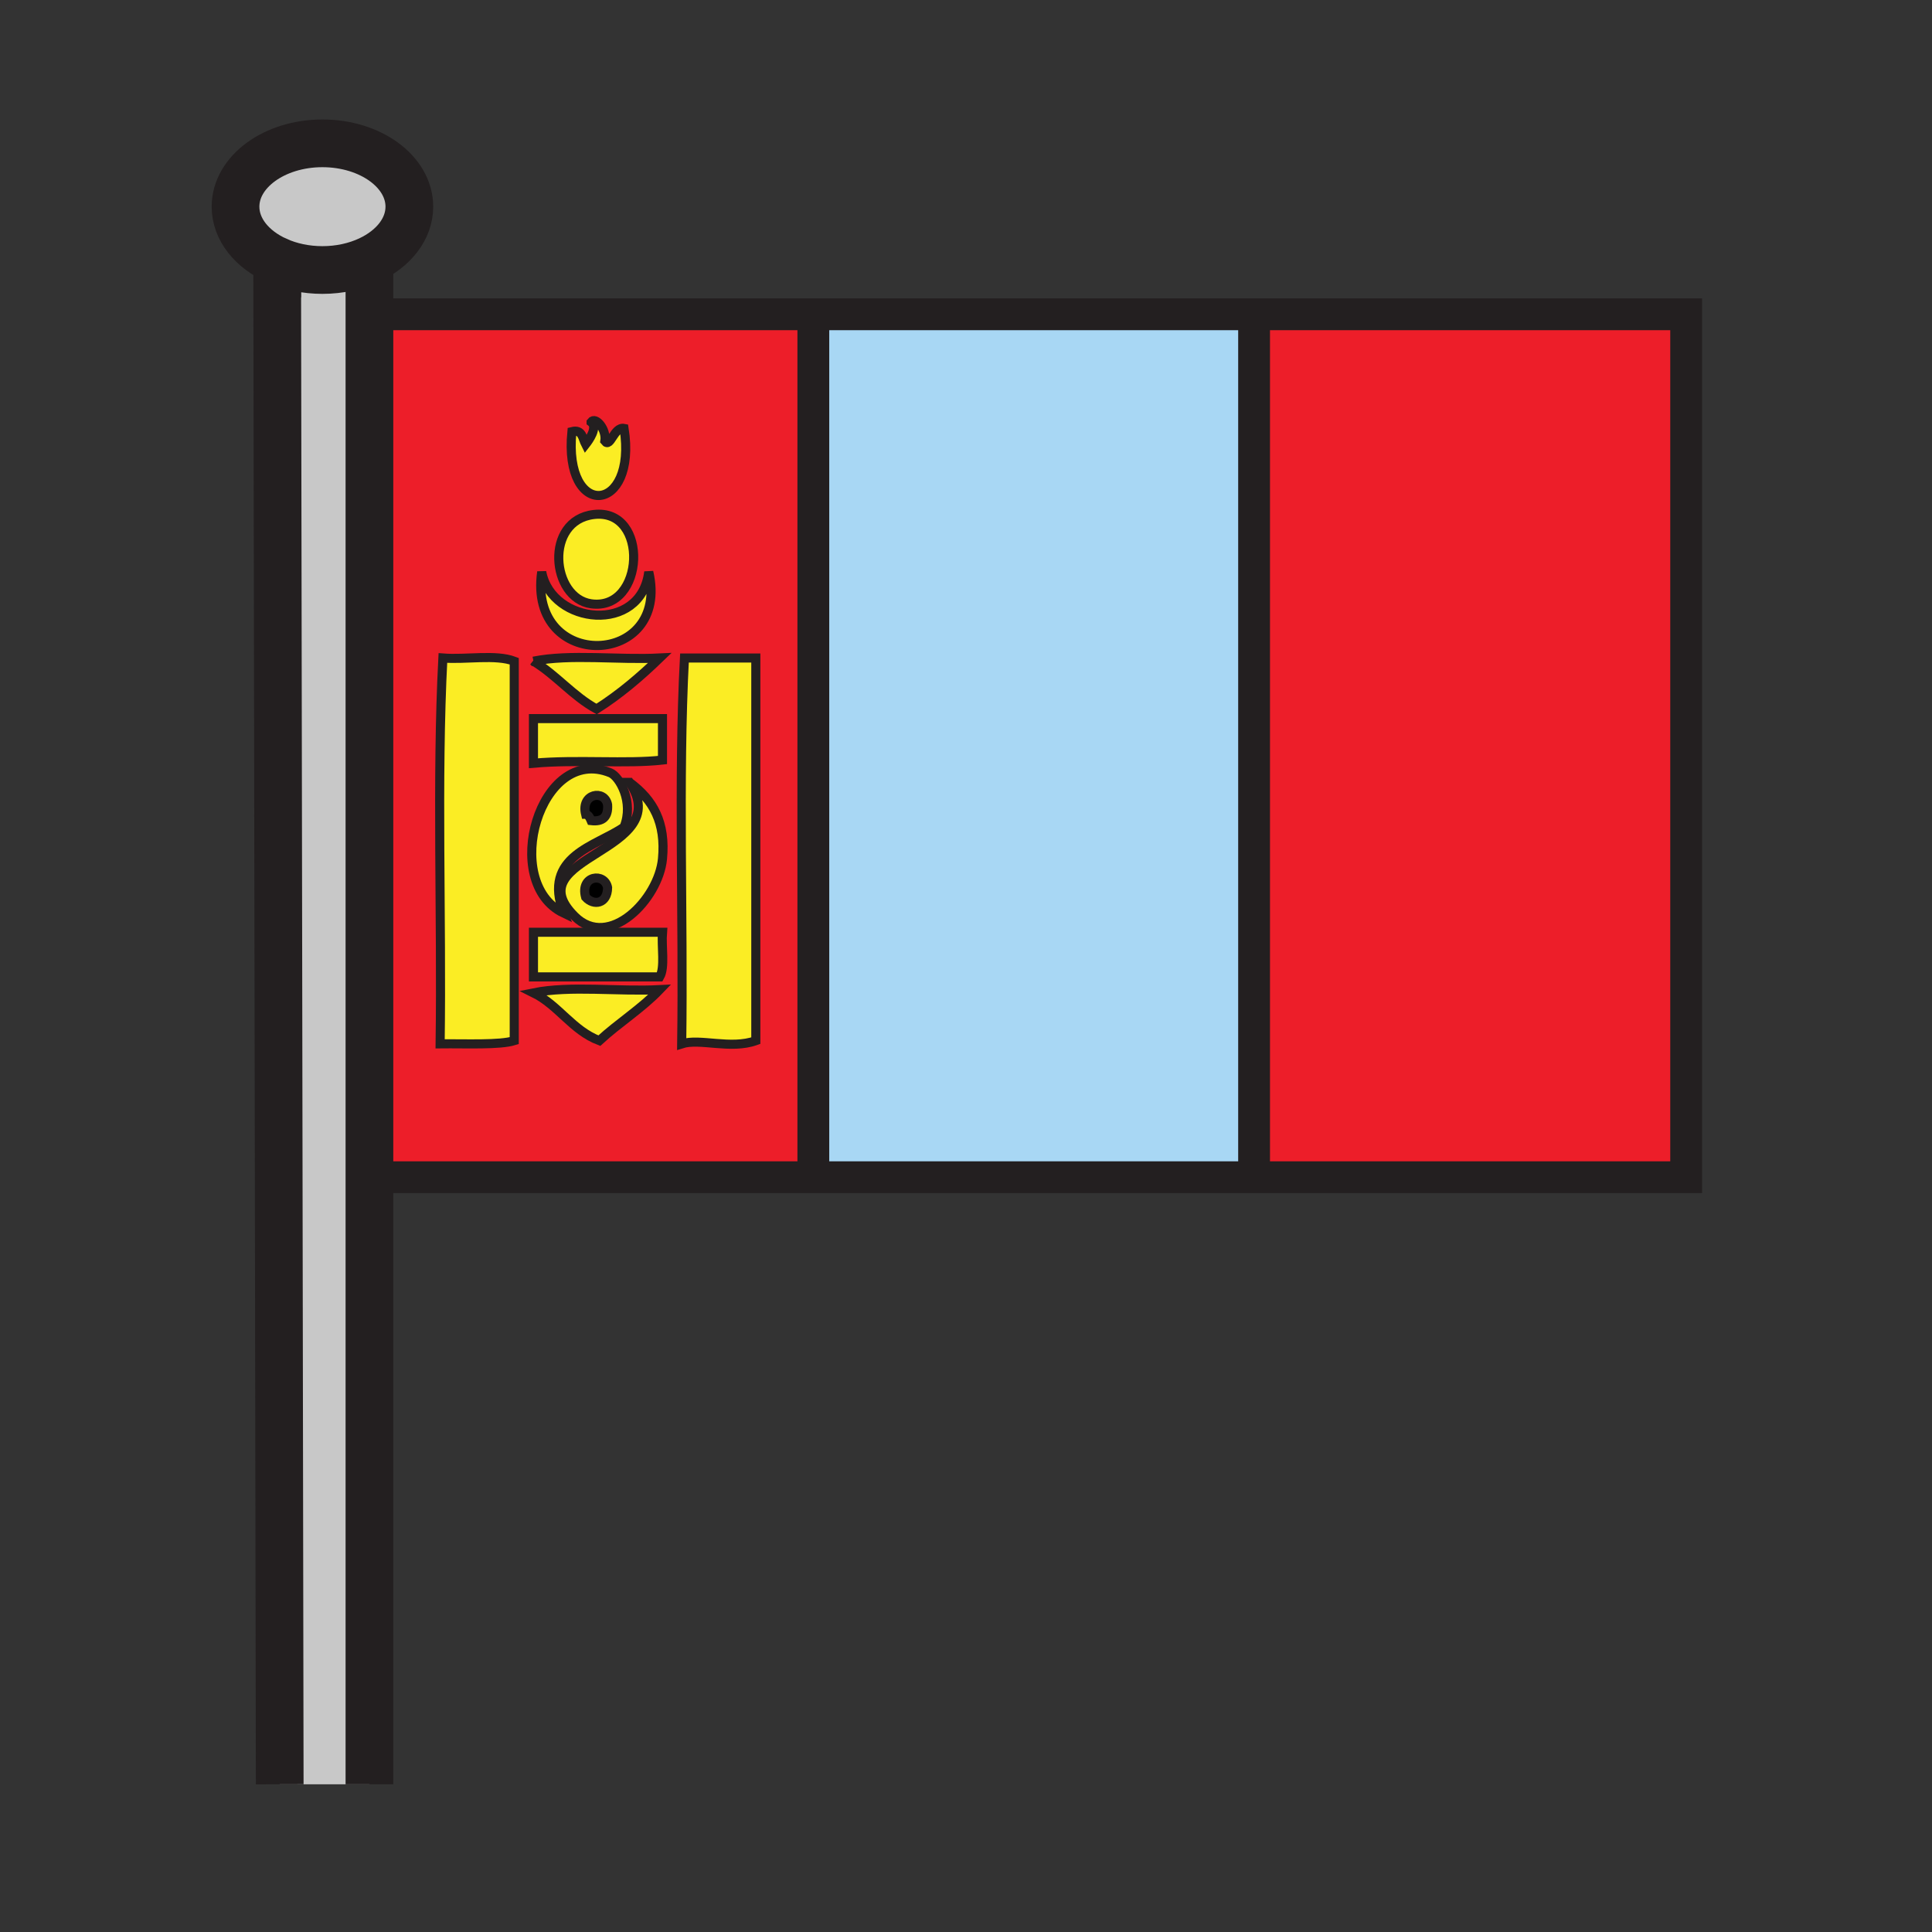 <svg xmlns="http://www.w3.org/2000/svg" width="850.394" height="850.394" viewBox="0 0 850.394 850.394" overflow="visible"><rect x="0" y="0" width="850.394" height="850.394" fill="#333333" stroke="none"/><path d="M162.61 518.17v267.21h-39.49L122 114.77c5.8 2.59 12.62 4.08 19.92 4.08 7.62 0 14.73-1.63 20.69-4.43v23.92h-3.54l3.49 379.83h.05z" fill="#c8c8c8"/><path fill="#ed1e29" d="M742.18 138.34v379.83H552V138.34z"/><path fill="#a8d7f4" d="M552 516v2.17H358V138.34h194V140z"/><path d="M332.68 289.63v168.43c-11.11 3.99-24.63-1.18-32.62 1.4.8-56.14-1.61-116.03 1.21-169.83h31.41zM291.6 316.3v18.24c-15.84 1.81-37.58-.32-56.79 1.41V316.3h56.79zM234.81 410.34h56.79c-.52 6.41 1.22 15.45-1.21 19.65h-55.58v-19.65zM285.56 251.73c9.73 42.08-53.36 44.32-47.12 0 4.38 23.31 43.7 27.43 47.12 0z" fill="#fbed24"/><path d="M234.81 291.03c16.12-3.27 37.46-.47 55.58-1.4-8.57 8.28-17.63 16.01-27.79 22.46-10.41-5.69-17.73-14.96-27.79-21.06zM234.81 437.01c16.12-3.27 37.46-.47 55.58-1.41-8.07 8.41-18.04 14.601-26.58 22.46-11.84-4.49-17.97-15.61-29-21.05zM274.69 188.57c5.97 37.73-26.83 40.49-22.96 1.4 4.61-1.15 4.68 2.99 6.04 5.62 1.39-1.77 5.53-7.47 2.42-9.83 1.9-2.57 6.9 3.13 6.04 8.42 2.44 3.2 4.01-6.48 8.46-5.61zM257.77 358.4c1.36.3 1.88 1.56 2.42 2.81 4.92.58 7.62-1.44 7.25-7.02-1.3-6.79-11.94-4.99-9.67 4.21zm10.87-18.24c4.04 1.64 10.49 12.85 6.05 23.86-12.19 8.53-36.28 12.61-26.59 37.9-28.01-13.38-10.49-74.37 20.54-61.76z" fill="#fbed24"/><path d="M261.39 226.46c24.57-2.88 22.53 42.64-1.2 39.31-17.6-2.47-20.77-36.73 1.2-39.31z" fill="#fbed24"/><path d="M267.44 390.69c-.07 7.18-6.14 8.14-9.67 4.21-2.65-9.65 8.41-10.96 9.67-4.21zM267.44 354.19c.37 5.58-2.33 7.6-7.25 7.02-.54-1.25-1.06-2.51-2.42-2.81-2.27-9.2 8.37-11 9.67-4.21z"/><path d="M257.77 394.9c3.53 3.93 9.6 2.97 9.67-4.21-1.26-6.75-12.32-5.44-9.67 4.21zm19.33-50.53c10.48 7.7 16.01 17.74 14.5 33.68-1.67 17.66-23.5 40.39-38.66 25.27-26.62-26.53 45.03-28.17 24.16-58.95z" fill="#fbed24"/><path d="M290.39 289.63c-18.12.93-39.46-1.87-55.58 1.4 10.06 6.1 17.38 15.37 27.79 21.06 10.16-6.45 19.22-14.18 27.79-22.46zm-51.95-37.9c-6.24 44.32 56.85 42.08 47.12 0-3.42 27.43-42.74 23.31-47.12 0zm21.75 14.04c23.73 3.33 25.77-42.19 1.2-39.31-21.97 2.58-18.8 36.84-1.2 39.31zm-25.38 164.22h55.58c2.43-4.2.69-13.24 1.21-19.65h-56.79v19.65zm42.29-85.62c20.87 30.78-50.78 32.42-24.16 58.95 15.16 15.12 36.99-7.61 38.66-25.27 1.51-15.94-4.02-25.98-14.5-33.68zm-42.29-8.42c19.21-1.73 40.95.4 56.79-1.41V316.3h-56.79v19.65zm55.58 99.65c-18.12.94-39.46-1.859-55.58 1.41 11.03 5.44 17.16 16.561 29 21.05 8.54-7.86 18.51-14.05 26.58-22.46zm-21.75-95.44c-31.03-12.61-48.55 48.38-20.54 61.76-9.69-25.29 14.4-29.37 26.59-37.9 4.44-11.01-2.01-22.22-6.05-23.86zM358 514v4.17H162.61V138.34H358V514zm-25.32-55.94V289.63h-31.41c-2.82 53.8-.41 113.69-1.21 169.83 7.99-2.58 21.51 2.59 32.62-1.4zm-80.95-268.09c-3.87 39.09 28.93 36.33 22.96-1.4-4.45-.87-6.02 8.81-8.46 5.61.86-5.29-4.14-10.99-6.04-8.42 3.11 2.36-1.03 8.06-2.42 9.83-1.36-2.63-1.43-6.77-6.04-5.62zm-25.38 268.09V291.03c-8.18-3.12-21.25-.58-31.41-1.4-2.82 53.8-.41 113.69-1.21 169.83 11.48-.13 26.28.6 32.62-1.4z" fill="#ed1e29"/><path d="M226.35 291.03v167.03c-6.34 2-21.14 1.271-32.62 1.4.8-56.14-1.61-116.03 1.21-169.83 10.16.82 23.23-1.72 31.41 1.4z" fill="#fbed24"/><path d="M162.61 114.42c-5.96 2.8-13.07 4.43-20.69 4.43-7.3 0-14.12-1.49-19.92-4.08-10.99-4.89-18.33-13.72-18.33-23.8 0-15.4 17.13-27.88 38.25-27.88 21.13 0 38.26 12.48 38.26 27.88 0 9.84-7 18.49-17.57 23.45z" fill="#c8c8c8"/><path fill="#fff" d="M162.61 138.34v379.83h-.05l-3.49-379.83z"/><g fill="none" stroke="#231f20"><path stroke-width="14" d="M159.07 138.34H742.18v379.83H162.56"/><path d="M122 114.77c-10.99-4.89-18.33-13.72-18.33-23.8 0-15.4 17.13-27.88 38.25-27.88 21.13 0 38.26 12.48 38.26 27.88 0 9.84-7 18.49-17.57 23.45-5.96 2.8-13.07 4.43-20.69 4.43-7.3 0-14.12-1.49-19.92-4.08z" stroke-width="21"/><path stroke-width="21" d="M122 114v.77l1.12 670.61M162.61 112.6v672.78"/><path stroke-width="14" d="M358 144v370M552 140v376"/><path d="M261.39 226.46c24.57-2.88 22.53 42.64-1.2 39.31-17.6-2.47-20.77-36.73 1.2-39.31z" stroke-width="4"/><path d="M238.44 251.73c4.38 23.31 43.7 27.43 47.12 0 9.73 42.08-53.36 44.32-47.12 0zM226.35 291.03v167.03c-6.34 2-21.14 1.271-32.62 1.4.8-56.14-1.61-116.03 1.21-169.83 10.16.82 23.23-1.72 31.41 1.4z" stroke-width="4"/><path d="M234.81 291.03c16.12-3.27 37.46-.47 55.58-1.4-8.57 8.28-17.63 16.01-27.79 22.46-10.41-5.69-17.73-14.96-27.79-21.06zM332.68 289.63v168.43c-11.11 3.99-24.63-1.18-32.62 1.4.8-56.14-1.61-116.03 1.21-169.83h31.41zM234.81 316.3h56.79v18.24c-15.84 1.81-37.58-.32-56.79 1.41V316.3z" stroke-width="4"/><path d="M248.1 401.92c-28.01-13.38-10.49-74.37 20.54-61.76 4.04 1.64 10.49 12.85 6.05 23.86-12.19 8.53-36.28 12.61-26.59 37.9z" stroke-width="4"/><path d="M277.1 344.37c10.48 7.7 16.01 17.74 14.5 33.68-1.67 17.66-23.5 40.39-38.66 25.27-26.62-26.53 45.03-28.17 24.16-58.95z" stroke-width="4"/><path d="M257.77 358.4c-2.27-9.2 8.37-11 9.67-4.21.37 5.58-2.33 7.6-7.25 7.02-.54-1.25-1.06-2.51-2.42-2.81zM257.77 394.9c-2.65-9.65 8.41-10.96 9.67-4.21-.07 7.18-6.14 8.14-9.67 4.21zM291.6 410.34c-.52 6.41 1.22 15.45-1.21 19.65h-55.58v-19.65h56.79zM234.81 437.01c16.12-3.27 37.46-.47 55.58-1.41-8.07 8.41-18.04 14.601-26.58 22.46-11.84-4.49-17.97-15.61-29-21.05zM260.19 185.76c1.9-2.57 6.9 3.13 6.04 8.42 2.44 3.2 4.01-6.48 8.46-5.61 5.97 37.73-26.83 40.49-22.96 1.4 4.61-1.15 4.68 2.99 6.04 5.62 1.39-1.77 5.53-7.47 2.42-9.83z" stroke-width="4"/></g><path fill="none" d="M0 0h850.394v850.394H0z"/></svg>